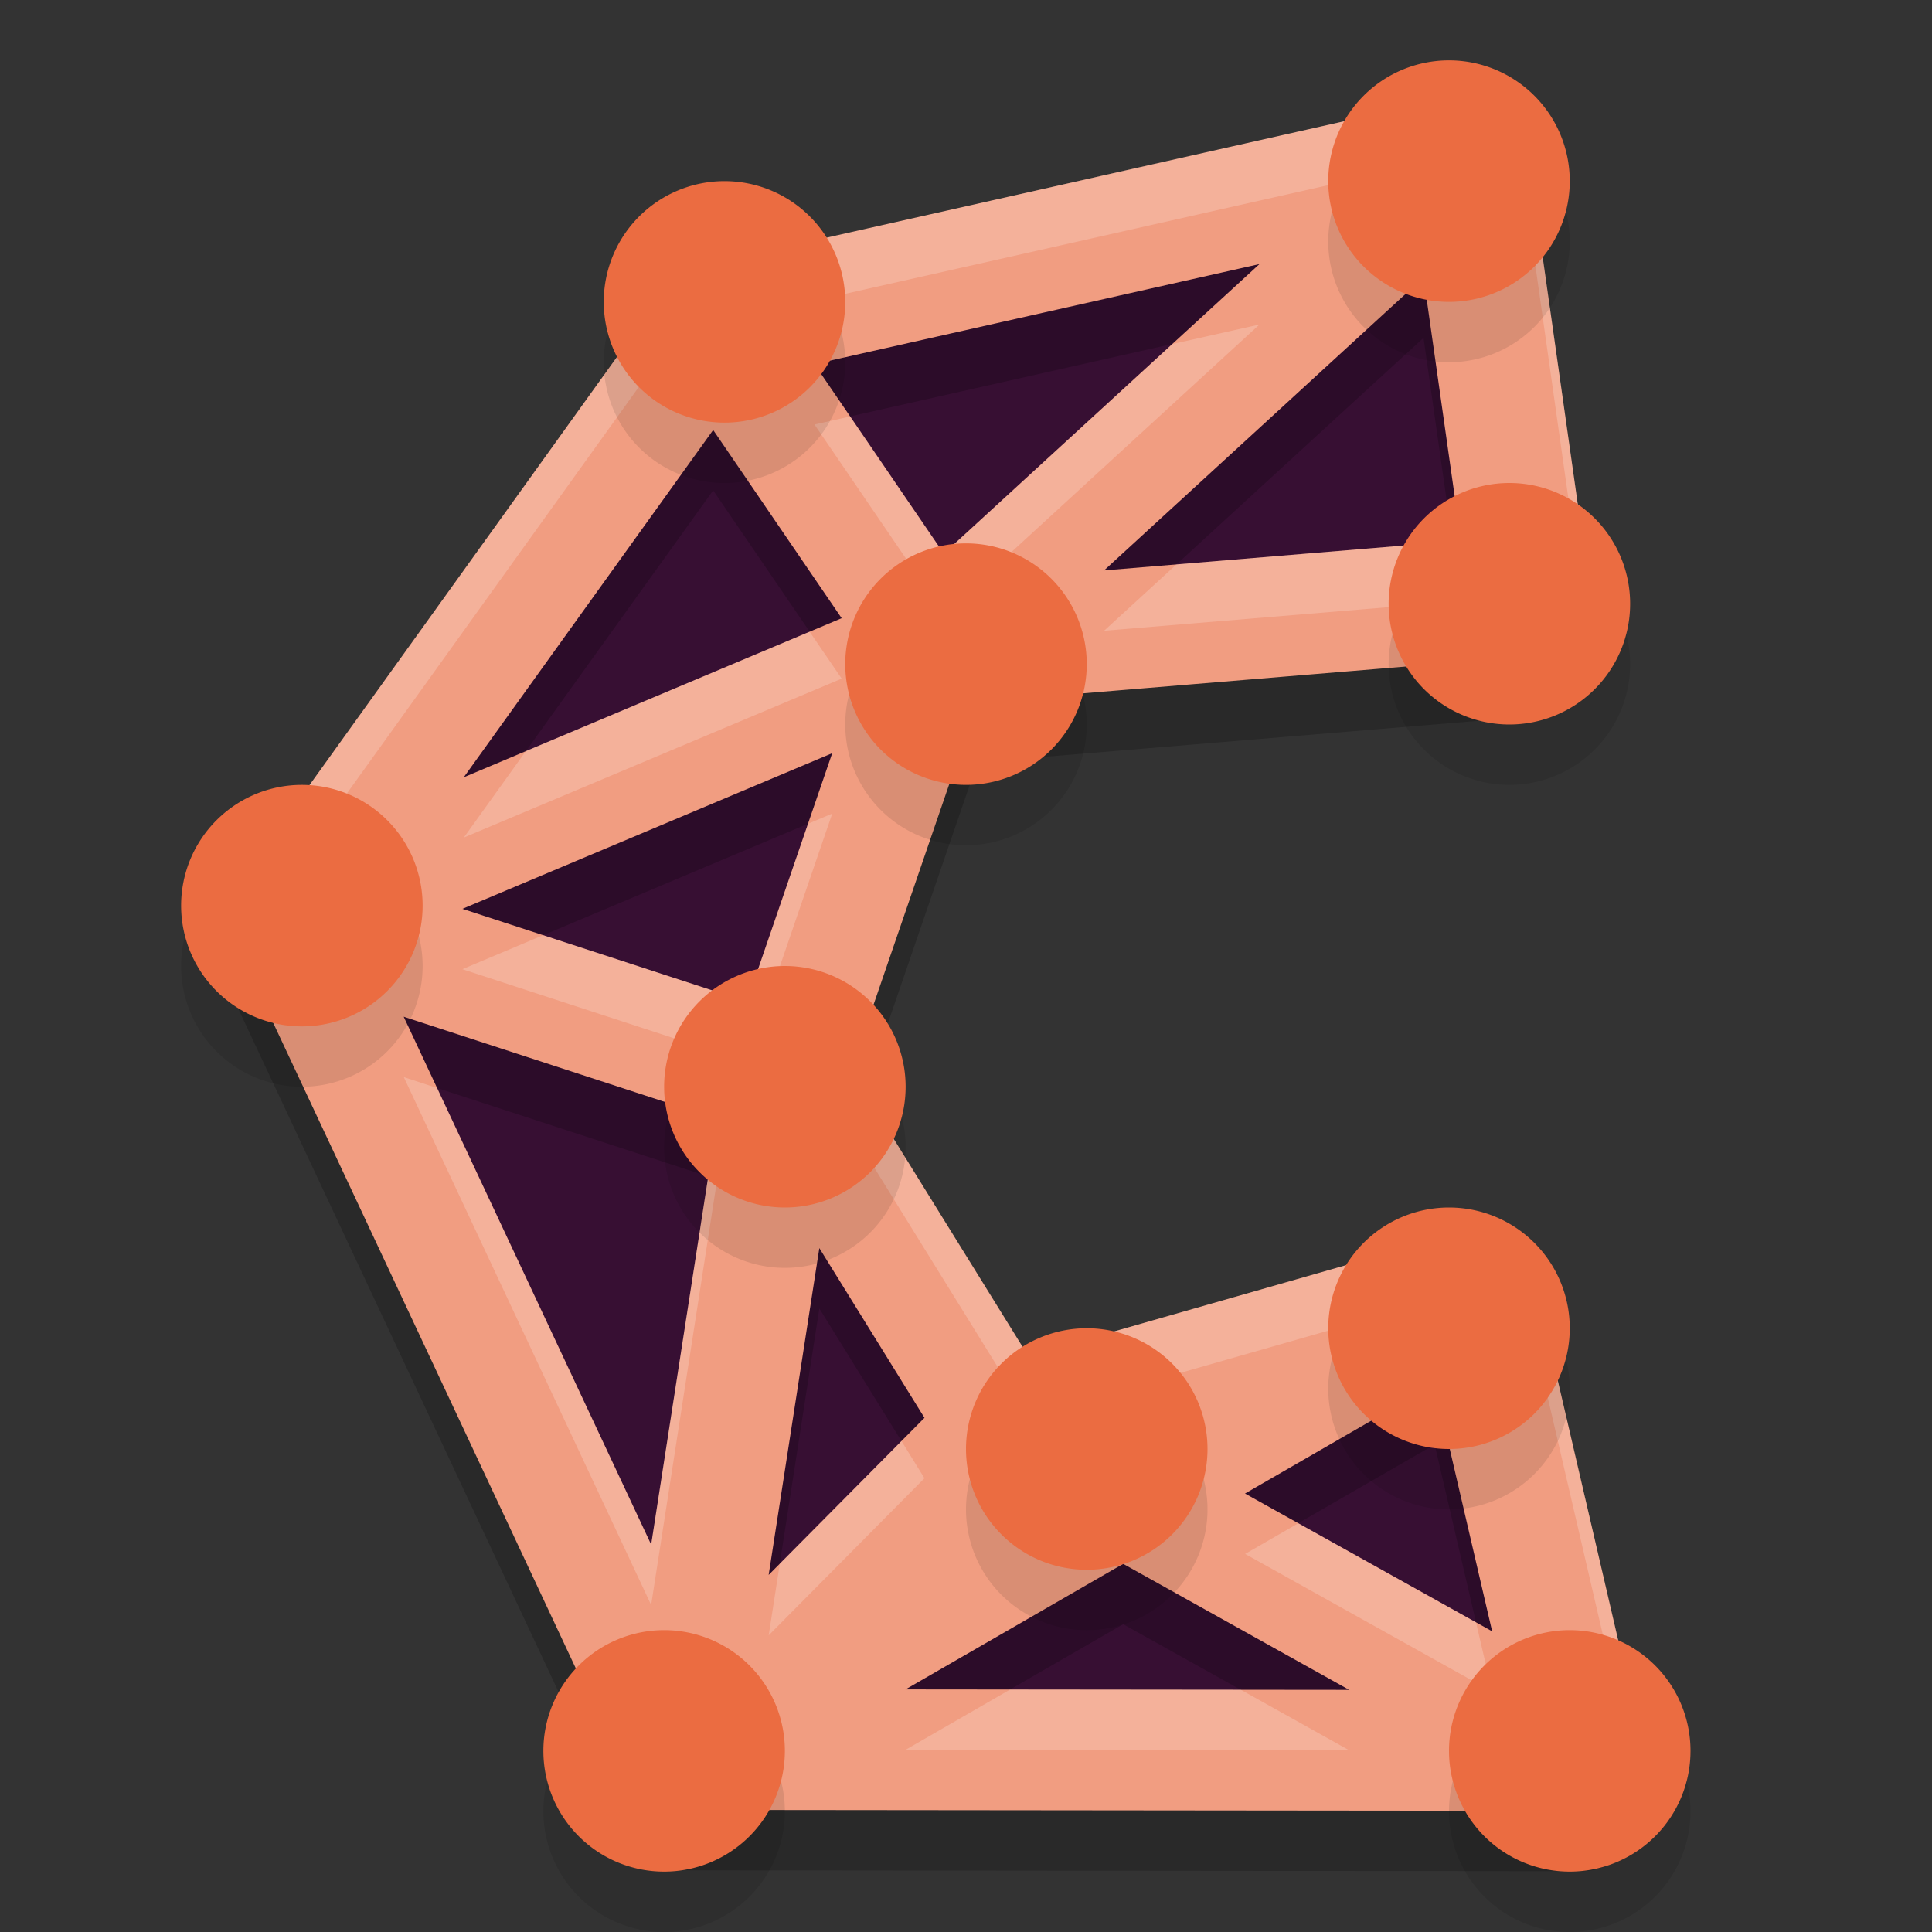 <svg xmlns="http://www.w3.org/2000/svg" width="32" height="32" version="1.1">
 <rect width="100%" height="100%" fill="#333333" stroke="none"/>
 <path style="fill:#370f33;fill-rule:evenodd" d="m 24.009,1.775 c -0.12,-0.001 -0.238,0.018 -0.351,0.057 L 11.748,4.558 c -0.306,0.065 -0.567,0.262 -0.712,0.539 L 4.33,14.435 c -0.176,0.177 -0.284,0.41 -0.304,0.659 -1.06e-5,0.003 -1.06e-5,0.005 0,0.008 -0.003,0.028 -0.004,0.056 -0.004,0.085 4.457e-4,0.031 0.002,0.062 0.005,0.093 0.003,0.035 0.008,0.07 0.015,0.104 0.007,0.035 0.016,0.069 0.026,0.103 0.031,0.108 0.08,0.21 0.144,0.302 4.629e-4,9.29e-4 9.285e-4,0.002 0.001,0.003 l 6.195,13.215 0.001,0.004 c 0.002,0.006 0.004,0.013 0.006,0.019 9.29e-4,0.003 0.002,0.005 0.003,0.008 0.01,0.032 0.022,0.064 0.036,0.096 0.01,0.022 0.02,0.044 0.031,0.066 0.008,0.016 0.016,0.031 0.025,0.046 0.009,0.014 0.018,0.028 0.027,0.042 0.007,0.012 0.015,0.024 0.023,0.036 0.016,0.023 0.034,0.046 0.052,0.068 0.003,0.004 0.006,0.008 0.01,0.012 0.016,0.018 0.033,0.036 0.051,0.053 0.009,0.01 0.019,0.019 0.029,0.029 0.01,0.009 0.02,0.018 0.03,0.027 0.021,0.018 0.042,0.035 0.064,0.051 9.28e-4,4.54e-4 0.002,9.29e-4 0.003,0.001 9.28e-4,9.29e-4 0.002,0.002 0.003,0.003 0.026,0.019 0.054,0.037 0.082,0.053 9.29e-4,9.29e-4 0.002,0.002 0.003,0.003 0.003,0.001 0.005,0.003 0.008,0.004 0.025,0.015 0.051,0.028 0.078,0.041 0.003,0.002 0.006,0.004 0.01,0.006 0.01,0.004 0.021,0.008 0.031,0.012 0.014,0.006 0.027,0.012 0.041,0.018 0.029,0.011 0.059,0.02 0.089,0.029 0.149,0.042 0.305,0.051 0.458,0.026 l 14.058,0.015 c 0.785,0.095 1.39,-0.679 1.107,-1.418 l -1.667,-6.667 c -0.048,-0.7 -0.756,-1.156 -1.414,-0.912 -0.003,9.29e-4 -0.006,0.002 -0.01,0.003 l -7.071,1.959 -2.83,-5.068 2.026,-6.328 9.284,-0.746 0.953,-1.194 -0.994,-6.577 c 0.002,-0.575 -0.46,-1.045 -1.035,-1.053 z"/>
 <path style="opacity:0.2;fill:none;stroke:#000000;stroke-width:2;stroke-linecap:round;stroke-linejoin:bevel" d="M 4.8,16.172 15.457,11.686 24.302,3.575 m 1.898,26.418 -9.622,-5.365 m -5.307,5.35 13.16,-7.593 m -13.16,7.593 5.307,-5.35 m -5.307,5.35 1.726,-11.131 m -8.198,-2.675 8.198,2.675 m 2.459,-7.162 -2.459,7.162 3.581,5.781 7.853,-2.243 1.769,7.608 L 11.272,29.978 4.8,16.172 11.833,6.379 Z m -3.624,-5.307 12.469,-2.804 1.036,7.291 -9.88,0.82"/>
 <path style="fill:none;stroke:#f19d81;stroke-width:2;stroke-linecap:round;stroke-linejoin:bevel" d="M 4.8,15.172 15.457,10.686 24.302,2.575 m 1.898,26.418 -9.622,-5.365 m -5.307,5.35 13.16,-7.593 m -13.16,7.593 5.307,-5.35 m -5.307,5.35 1.726,-11.131 m -8.198,-2.675 8.198,2.675 m 2.459,-7.162 -2.459,7.162 3.581,5.781 7.853,-2.243 1.769,7.608 L 11.272,28.978 4.8,15.172 11.833,5.379 Z M 11.833,5.379 24.302,2.575 l 1.036,7.291 -9.88,0.82"/>
 <path style="opacity:0.2;fill:#ffffff;fill-rule:evenodd" d="M 24.326 1.564 A 1 1 0 0 0 23.982 1.621 L 11.613 4.404 A 1 1 0 0 0 10.938 4.912 L 4.082 14.459 A 1 1 0 0 0 3.791 15.092 A 1 1 0 0 0 3.787 15.18 A 1 1 0 0 0 3.789 15.238 A 1 1 0 0 0 3.791 15.273 A 1 1 0 0 0 3.807 15.367 A 1 1 0 0 0 3.92 15.674 A 1 1 0 0 1 4.082 15.459 L 10.938 5.912 A 1 1 0 0 1 11.613 5.404 L 23.982 2.621 A 1 1 0 0 1 24.326 2.564 A 1 1 0 0 1 25.312 3.564 L 26.207 9.875 L 26.328 9.725 L 25.312 2.564 A 1 1 0 0 0 24.326 1.564 z M 20.861 5.375 L 19.418 5.699 L 15.633 9.17 L 14.082 6.898 L 13.49 7.031 L 15.633 10.17 L 20.861 5.375 z M 24.059 8.969 L 19.486 9.348 L 18.287 10.447 L 24.199 9.957 L 24.059 8.969 z M 13.41 10.463 L 8.711 12.439 L 7.682 13.873 L 13.941 11.24 L 13.41 10.463 z M 13.785 13.475 L 13.385 13.643 L 12.373 16.592 L 8.996 15.49 L 7.658 16.053 L 12.373 17.592 L 13.785 13.475 z M 6.688 17.84 L 10.785 26.584 L 11.879 19.535 L 11.73 19.486 L 10.785 25.584 L 7.24 18.021 L 6.688 17.84 z M 14.318 18.08 L 14.098 18.723 L 17.031 23.459 L 24.084 21.445 A 1 1 0 0 1 24.105 21.439 A 1 1 0 0 1 25.439 22.303 L 27.1 29.453 A 1 1 0 0 0 27.145 28.645 L 25.439 21.303 A 1 1 0 0 0 24.105 20.439 A 1 1 0 0 0 24.084 20.445 L 17.031 22.459 L 14.318 18.08 z M 14.932 23.869 L 12.916 25.9 L 12.732 27.086 L 15.312 24.484 L 14.932 23.869 z M 21.504 25.23 L 20.623 25.738 L 24.715 28.02 L 24.447 26.871 L 21.504 25.23 z M 16.73 27.984 L 15 28.982 L 22.344 28.988 L 20.549 27.986 L 16.73 27.984 z"/>
 <path style="opacity:0.1" d="M 24,2 A 2,2 0 0 0 22,4 2,2 0 0 0 24,6 2,2 0 0 0 26,4 2,2 0 0 0 24,2 Z M 12,4 a 2,2 0 0 0 -2,2 2,2 0 0 0 2,2 2,2 0 0 0 2,-2 2,2 0 0 0 -2,-2 z m 13,5 a 2,2 0 0 0 -2,2 2,2 0 0 0 2,2 2,2 0 0 0 2,-2 2,2 0 0 0 -2,-2 z m -9,1 a 2,2 0 0 0 -2,2 2,2 0 0 0 2,2 2,2 0 0 0 2,-2 2,2 0 0 0 -2,-2 z M 5,14 a 2,2 0 0 0 -2,2 2,2 0 0 0 2,2 2,2 0 0 0 2,-2 2,2 0 0 0 -2,-2 z m 8,3 a 2,2 0 0 0 -2,2 2,2 0 0 0 2,2 2,2 0 0 0 2,-2 2,2 0 0 0 -2,-2 z m 11,4 a 2,2 0 0 0 -2,2 2,2 0 0 0 2,2 2,2 0 0 0 2,-2 2,2 0 0 0 -2,-2 z m -6,2 a 2,2 0 0 0 -2,2 2,2 0 0 0 2,2 2,2 0 0 0 2,-2 2,2 0 0 0 -2,-2 z m -7,5 a 2,2 0 0 0 -2,2 2,2 0 0 0 2,2 2,2 0 0 0 2,-2 2,2 0 0 0 -2,-2 z m 15,0 a 2,2 0 0 0 -2,2 2,2 0 0 0 2,2 2,2 0 0 0 2,-2 2,2 0 0 0 -2,-2 z"/>
 <path style="fill:#eb6c41" d="M 24 1 A 2 2 0 0 0 22 3 A 2 2 0 0 0 24 5 A 2 2 0 0 0 26 3 A 2 2 0 0 0 24 1 z M 12 3 A 2 2 0 0 0 10 5 A 2 2 0 0 0 12 7 A 2 2 0 0 0 14 5 A 2 2 0 0 0 12 3 z M 25 8 A 2 2 0 0 0 23 10 A 2 2 0 0 0 25 12 A 2 2 0 0 0 27 10 A 2 2 0 0 0 25 8 z M 16 9 A 2 2 0 0 0 14 11 A 2 2 0 0 0 16 13 A 2 2 0 0 0 18 11 A 2 2 0 0 0 16 9 z M 5 13 A 2 2 0 0 0 3 15 A 2 2 0 0 0 5 17 A 2 2 0 0 0 7 15 A 2 2 0 0 0 5 13 z M 13 16 A 2 2 0 0 0 11 18 A 2 2 0 0 0 13 20 A 2 2 0 0 0 15 18 A 2 2 0 0 0 13 16 z M 24 20 A 2 2 0 0 0 22 22 A 2 2 0 0 0 24 24 A 2 2 0 0 0 26 22 A 2 2 0 0 0 24 20 z M 18 22 A 2 2 0 0 0 16 24 A 2 2 0 0 0 18 26 A 2 2 0 0 0 20 24 A 2 2 0 0 0 18 22 z M 11 27 A 2 2 0 0 0 9 29 A 2 2 0 0 0 11 31 A 2 2 0 0 0 13 29 A 2 2 0 0 0 11 27 z M 26 27 A 2 2 0 0 0 24 29 A 2 2 0 0 0 26 31 A 2 2 0 0 0 28 29 A 2 2 0 0 0 26 27 z"/>
</svg>
